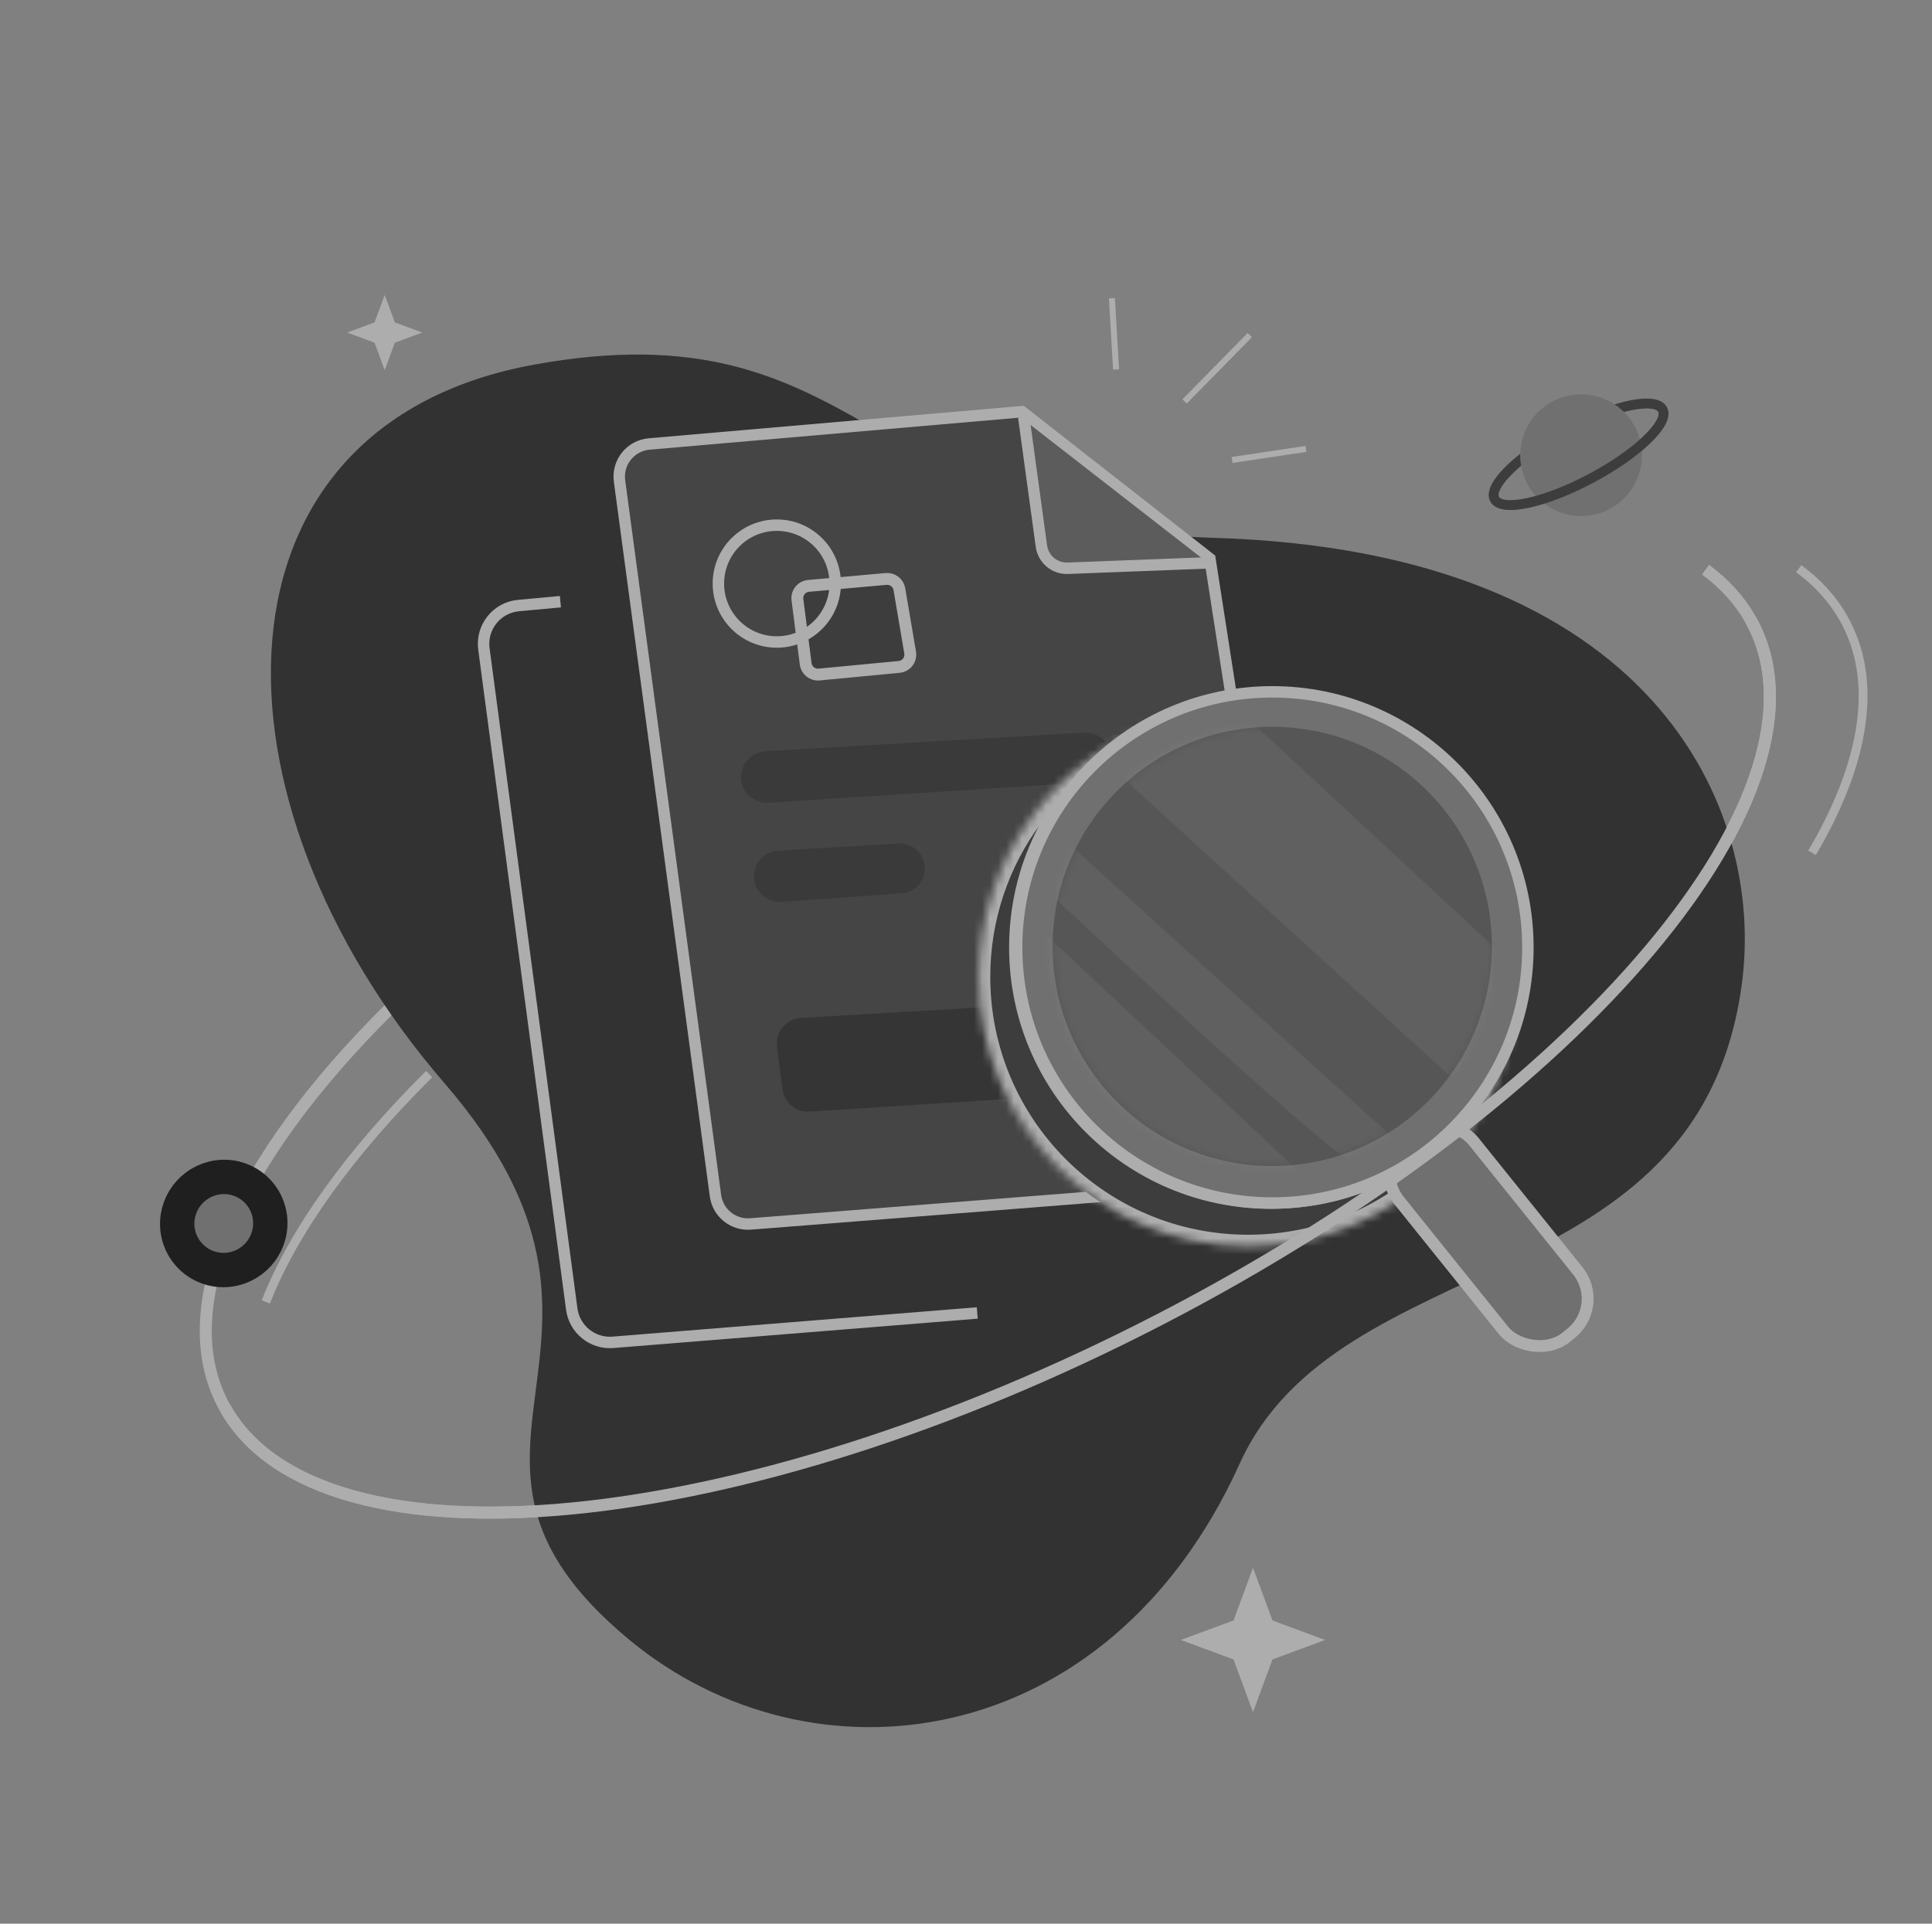<svg width="241" height="240" viewBox="0 0 241 240" fill="none" xmlns="http://www.w3.org/2000/svg">
<rect x="0" y="0" width="241" height="240" fill="#808080" stroke="none"/>
<g clip-path="url(#clip0_2382_26268)">
<path d="M48.5 125.947C29.59 144.734 21.082 163.368 28.121 175.736C40.076 196.741 92.346 191.716 144.869 164.514C197.393 137.311 230.28 98.232 218.325 77.228C216.967 74.842 215.089 72.792 212.75 71.072" stroke="#ADADAD" stroke-width="1.5"/>
<path d="M224.376 70.947C226.716 72.667 228.594 74.717 229.952 77.103C234.385 84.892 232.651 95.167 226.037 106.4" stroke="#ADADAD" stroke-width="1.1"/>
<path d="M53.535 134C43.664 143.807 36.627 153.573 33.157 162.428" stroke="#ADADAD" stroke-width="1.1"/>
<path d="M78.405 204.501C101.169 223.449 138.186 218.927 154.635 182.614C167.066 155.174 211.889 162.354 217.267 122.856C220.275 100.768 206.182 68.73 151.405 67.101C108.671 65.831 107.456 38.085 66.656 45.485C25.077 53.027 24.785 99.629 55.458 135.153C83.637 167.789 50.041 180.893 78.405 204.501Z" fill="#323232"/>
<path d="M121.904 163.805L76.464 167.467C73.918 167.673 71.657 165.848 71.32 163.316L60.363 80.96C60.003 78.257 61.965 75.798 64.68 75.547L69.904 75.066" stroke="#ADADAD" stroke-width="1.428"/>
<path d="M77.28 60.006C76.969 57.694 78.653 55.592 80.977 55.391L127.485 51.359L150.927 69.702L162.301 142.885C162.667 145.236 160.955 147.4 158.584 147.587L93.62 152.699C91.457 152.869 89.538 151.319 89.249 149.168L77.28 60.006Z" fill="#454545" stroke="#ADADAD" stroke-width="1.427"/>
<path d="M96.932 130.591C96.7 128.754 98.071 127.103 99.92 126.995L139.54 124.682C141.174 124.587 142.616 125.739 142.884 127.354L143.724 132.424C144.034 134.292 142.662 136.02 140.771 136.14L100.98 138.682C99.293 138.79 97.813 137.567 97.601 135.889L96.932 130.591Z" fill="#353535"/>
<path d="M92.464 97.258C92.281 95.447 93.642 93.834 95.46 93.728L135.27 91.404C136.846 91.312 138.24 92.418 138.51 93.973C138.825 95.793 137.492 97.483 135.649 97.601L95.853 100.142C94.135 100.252 92.637 98.97 92.464 97.258Z" fill="#3A3A3A"/>
<path d="M94.063 109.644C93.88 107.834 95.241 106.232 97.057 106.124L112.058 105.234C113.641 105.14 115.042 106.25 115.312 107.813C115.627 109.63 114.303 111.321 112.464 111.452L97.474 112.518C95.748 112.641 94.237 111.366 94.063 109.644Z" fill="#3A3A3A"/>
<path d="M100.863 73.093C99.992 73.171 99.36 73.957 99.472 74.824L100.502 82.818C100.609 83.641 101.349 84.233 102.176 84.154L112.16 83.203C113.05 83.118 113.682 82.294 113.532 81.412L112.19 73.506C112.055 72.715 111.335 72.159 110.534 72.23L100.863 73.093Z" fill="#3D3D3D" stroke="#ADADAD" stroke-width="1.48"/>
<circle cx="96.899" cy="72.807" r="7.287" stroke="#ADADAD" stroke-width="1.427"/>
<path d="M129.881 68.196L127.5 52.2L150.9 70.4L133.141 70.924C131.52 70.971 130.12 69.8 129.881 68.196Z" fill="#5C5C5C"/>
<mask id="path-13-inside-1_2382_26268" fill="white">
<path fill-rule="evenodd" clip-rule="evenodd" d="M189.264 123.431C186.769 138.165 173.947 149.385 158.503 149.385C141.272 149.385 127.303 135.417 127.303 118.185C127.303 105.679 134.661 94.892 145.284 89.916C131.826 94.3 122.1 106.949 122.1 121.87C122.1 140.427 137.143 155.47 155.7 155.47C173.733 155.47 188.449 141.264 189.264 123.431Z"/>
</mask>
<path fill-rule="evenodd" clip-rule="evenodd" d="M189.264 123.431C186.769 138.165 173.947 149.385 158.503 149.385C141.272 149.385 127.303 135.417 127.303 118.185C127.303 105.679 134.661 94.892 145.284 89.916C131.826 94.3 122.1 106.949 122.1 121.87C122.1 140.427 137.143 155.47 155.7 155.47C173.733 155.47 188.449 141.264 189.264 123.431Z" fill="#3D3D3D"/>
<path d="M189.264 123.431L190.689 123.497L187.857 123.193L189.264 123.431ZM145.284 89.916L145.889 91.208L144.842 88.559L145.284 89.916ZM187.857 123.193C185.477 137.252 173.239 147.959 158.503 147.959V150.812C174.654 150.812 188.062 139.078 190.671 123.67L187.857 123.193ZM158.503 147.959C142.06 147.959 128.73 134.629 128.73 118.185H125.876C125.876 136.205 140.484 150.812 158.503 150.812V147.959ZM128.73 118.185C128.73 106.253 135.749 95.958 145.889 91.208L144.679 88.624C133.573 93.826 125.876 105.105 125.876 118.185H128.73ZM123.526 121.87C123.526 107.585 132.838 95.471 145.726 91.273L144.842 88.559C130.814 93.129 120.673 106.314 120.673 121.87H123.526ZM155.7 154.044C137.931 154.044 123.526 139.639 123.526 121.87H120.673C120.673 141.215 136.355 156.897 155.7 156.897V154.044ZM187.839 123.366C187.058 140.44 172.967 154.044 155.7 154.044V156.897C174.499 156.897 189.839 142.087 190.689 123.497L187.839 123.366Z" fill="#ADADAD" mask="url(#path-13-inside-1_2382_26268)"/>
<rect x="171.059" y="145.474" width="11.88" height="31.88" rx="5.54" transform="rotate(-38.802 171.059 145.474)" fill="#707070" stroke="#ADADAD" stroke-width="1.48"/>
<circle cx="158.704" cy="118.2" r="31.887" fill="#707070" stroke="#ADADAD" stroke-width="1.427"/>
<circle cx="158.7" cy="118.077" r="27.4" fill="#565656"/>
<mask id="mask0_2382_26268" style="mask-type:alpha" maskUnits="userSpaceOnUse" x="131" y="90" width="56" height="56">
<circle cx="158.7" cy="118.077" r="27.4" fill="#3D3D3D"/>
</mask>
<g mask="url(#mask0_2382_26268)">
<path d="M170.274 146.044C166.236 144.831 128.852 109.645 110.665 92.204L114.235 87.952L181.212 148.688L170.274 146.044Z" fill="white" fill-opacity="0.06"/>
<path d="M194.689 146.839L125.702 83.957L155.274 89.289L207.87 138.116L194.689 146.839Z" fill="white" fill-opacity="0.06"/>
<path d="M121.076 107.832L161.902 146.044L145.702 159.877L115.893 123.264L121.076 107.832Z" fill="white" fill-opacity="0.06"/>
</g>
<path d="M127.7 52.007L129.907 68.132C130.13 69.763 131.555 70.959 133.2 70.895L151.1 70.207" stroke="#ADADAD" stroke-width="1.427"/>
<path d="M139.221 46.096L138.7 37.207" stroke="#ADADAD" stroke-width="0.75"/>
<path d="M153.689 57.385L162.9 56.007" stroke="#ADADAD" stroke-width="0.75"/>
<path d="M147.765 50.083L155.9 41.807" stroke="#ADADAD" stroke-width="0.75"/>
<path d="M218.325 77.228C230.28 98.232 197.393 137.311 144.869 164.514C92.346 191.716 40.076 196.741 28.121 175.736" stroke="#ADADAD" stroke-width="1.5"/>
<circle cx="3.665" cy="3.665" r="5.808" transform="matrix(0.999 -0.048 0.041 0.999 24.1 149.154)" fill="#707070" stroke="#1F1F1F" stroke-width="4.285"/>
<path d="M156.3 195.6L158.731 202.169L165.3 204.6L158.731 207.03L156.3 213.6L153.869 207.03L147.3 204.6L153.869 202.169L156.3 195.6Z" fill="#ADADAD"/>
<path d="M47.987 36.8L49.253 40.221L52.675 41.487L49.253 42.753L47.987 46.175L46.721 42.753L43.3 41.487L46.721 40.221L47.987 36.8Z" fill="#ADADAD"/>
<circle cx="197.226" cy="56.794" r="7.593" fill="#707070"/>
<path d="M202.569 51.398C203.666 51.111 204.612 50.964 205.355 50.957C205.835 50.952 206.197 51.006 206.451 51.097C206.7 51.186 206.804 51.294 206.849 51.38C206.922 51.516 206.955 51.821 206.645 52.403C206.349 52.963 205.804 53.642 205.022 54.396C203.466 55.897 201.076 57.597 198.218 59.121C195.36 60.645 192.617 61.682 190.503 62.138C189.441 62.367 188.574 62.441 187.944 62.376C187.288 62.308 187.053 62.111 186.98 61.975C186.933 61.886 186.9 61.73 186.976 61.455C187.052 61.176 187.229 60.822 187.528 60.403C188.012 59.724 188.766 58.942 189.747 58.113C189.672 57.685 189.633 57.244 189.633 56.794C189.633 56.735 189.634 56.676 189.635 56.618C188.285 57.68 187.206 58.735 186.526 59.688C186.18 60.174 185.918 60.66 185.789 61.129C185.659 61.602 185.654 62.103 185.894 62.554C186.261 63.242 187.032 63.519 187.817 63.6C188.629 63.684 189.639 63.583 190.762 63.341C193.016 62.855 195.868 61.769 198.797 60.207C201.726 58.645 204.218 56.883 205.877 55.281C206.704 54.484 207.35 53.701 207.733 52.98C208.103 52.283 208.303 51.489 207.935 50.801C207.705 50.368 207.308 50.096 206.865 49.938C206.427 49.781 205.906 49.721 205.343 49.726C204.261 49.736 202.905 49.994 201.401 50.449C201.821 50.727 202.213 51.045 202.569 51.398Z" fill="#3D3D3D"/>
</g>
<defs>
<clipPath id="clip0_2382_26268">
<rect width="240" height="240" fill="white" transform="translate(0.5)"/>
</clipPath>
</defs>
</svg>
